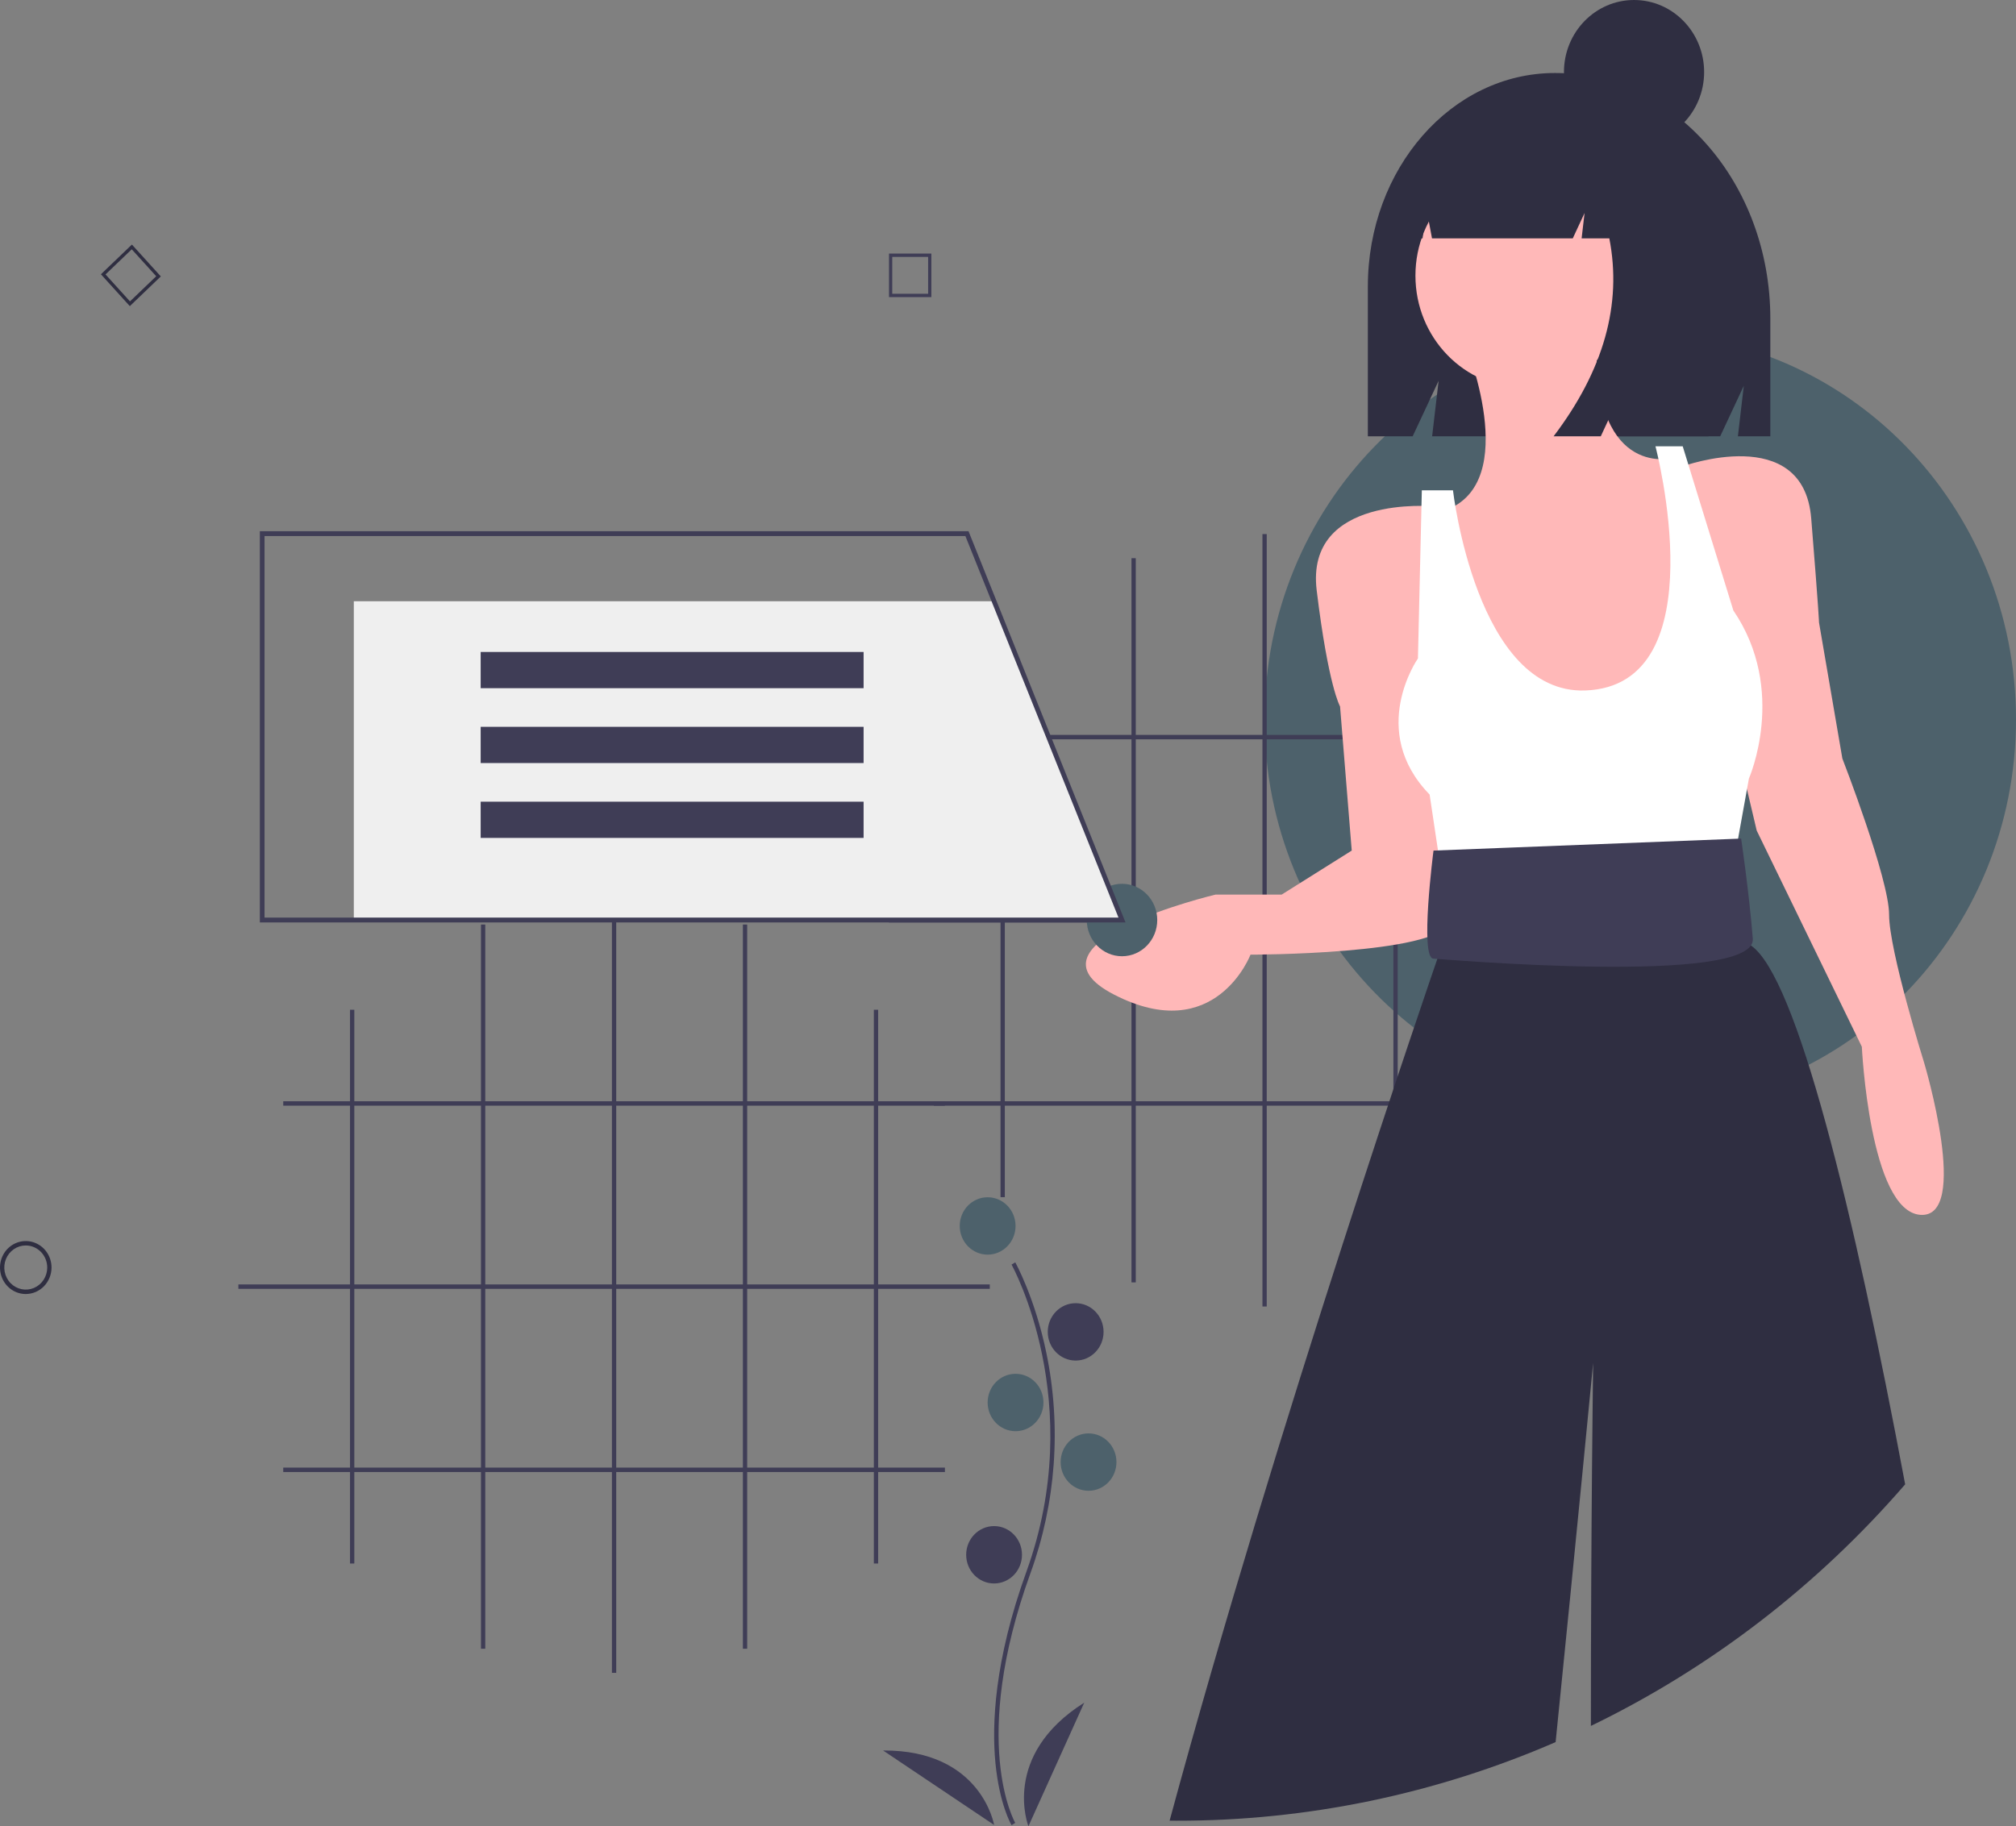 <svg width="458" height="415" viewBox="0 0 458 415" fill="none" xmlns="http://www.w3.org/2000/svg">
<rect x="0" y="0" width="458" height="415" fill="#808080" stroke="none"/>
<g clip-path="url(#clip0_910:9367)">
<path d="M229.811 414.76C229.699 414.572 227.06 410.041 226.145 400.632C225.306 391.999 225.846 377.448 233.184 357.151C247.088 318.7 229.98 287.676 229.806 287.367L230.65 286.863C230.694 286.941 235.108 294.851 237.716 307.447C241.162 324.146 239.907 341.509 234.099 357.501C220.219 395.887 230.538 414.058 230.644 414.237L229.811 414.76Z" fill="#3F3D56"/>
<path d="M224.375 285.109C227.876 285.109 230.715 282.19 230.715 278.589C230.715 274.988 227.876 272.069 224.375 272.069C220.873 272.069 218.034 274.988 218.034 278.589C218.034 282.19 220.873 285.109 224.375 285.109Z" fill="#4D616B"/>
<path d="M244.372 309.181C247.874 309.181 250.712 306.262 250.712 302.662C250.712 299.061 247.874 296.142 244.372 296.142C240.87 296.142 238.031 299.061 238.031 302.662C238.031 306.262 240.87 309.181 244.372 309.181Z" fill="#3F3D56"/>
<path d="M230.715 325.23C234.217 325.23 237.056 322.311 237.056 318.71C237.056 315.109 234.217 312.19 230.715 312.19C227.213 312.19 224.375 315.109 224.375 318.71C224.375 322.311 227.213 325.23 230.715 325.23Z" fill="#4D616B"/>
<path d="M247.298 338.77C250.8 338.77 253.639 335.851 253.639 332.251C253.639 328.65 250.8 325.731 247.298 325.731C243.796 325.731 240.958 328.65 240.958 332.251C240.958 335.851 243.796 338.77 247.298 338.77Z" fill="#4D616B"/>
<path d="M225.838 359.834C229.34 359.834 232.178 356.915 232.178 353.314C232.178 349.713 229.34 346.795 225.838 346.795C222.336 346.795 219.497 349.713 219.497 353.314C219.497 356.915 222.336 359.834 225.838 359.834Z" fill="#3F3D56"/>
<path d="M233.642 415C233.642 415 227.301 398.952 246.323 386.915L233.642 415Z" fill="#3F3D56"/>
<path d="M225.844 414.709C225.844 414.709 222.958 397.643 200.624 397.789L225.844 414.709Z" fill="#3F3D56"/>
<path d="M80.493 229.461H79.517V355.3H80.493V229.461Z" fill="#3F3D56"/>
<path d="M110.245 210.098H109.269V374.664H110.245V210.098Z" fill="#3F3D56"/>
<path d="M139.996 204.616H139.021V380.145H139.996V204.616Z" fill="#3F3D56"/>
<path d="M169.748 210.098H168.773V374.664H169.748V210.098Z" fill="#3F3D56"/>
<path d="M199.5 229.461H198.525V355.3H199.5V229.461Z" fill="#3F3D56"/>
<path d="M214.669 250.254H64.349V251.257H214.669V250.254Z" fill="#3F3D56"/>
<path d="M224.862 291.879H54.155V292.882H224.862V291.879Z" fill="#3F3D56"/>
<path d="M214.669 333.505H64.349V334.508H214.669V333.505Z" fill="#3F3D56"/>
<path d="M372.646 251.257C419.786 251.257 458 211.963 458 163.492C458 115.022 419.786 75.728 372.646 75.728C325.507 75.728 287.293 115.022 287.293 163.492C287.293 211.963 325.507 251.257 372.646 251.257Z" fill="#4D616B"/>
<path d="M228.277 146.21H227.301V272.049H228.277V146.21Z" fill="#3F3D56"/>
<path d="M258.028 126.847H257.053V291.413H258.028V126.847Z" fill="#3F3D56"/>
<path d="M287.78 121.366H286.805V296.894H287.78V121.366Z" fill="#3F3D56"/>
<path d="M317.532 126.847H316.557V291.413H317.532V126.847Z" fill="#3F3D56"/>
<path d="M347.284 146.21H346.309V272.049H347.284V146.21Z" fill="#3F3D56"/>
<path d="M362.452 167.003H212.132V168.006H362.452V167.003Z" fill="#3F3D56"/>
<path d="M372.646 208.628H201.939V209.631H372.646V208.628Z" fill="#3F3D56"/>
<path d="M362.452 250.254H212.132V251.257H362.452V250.254Z" fill="#3F3D56"/>
<path d="M353.266 16.589H353.266C329.787 16.589 310.753 38.309 310.753 65.102V99.142H320.935L326.83 86.53L325.356 99.142H390.8L396.159 87.677L394.82 99.142H402.188V72.414C402.188 41.583 380.285 16.589 353.266 16.589Z" fill="#2F2E41"/>
<path d="M332.745 77.771C332.745 77.771 346.015 109.607 328.322 115.974L346.015 176.008L376.092 174.189L384.053 154.178L382.284 124.161L379.63 104.149C379.63 104.149 361.053 108.697 362.822 75.042L332.745 77.771Z" fill="#FFB8B8"/>
<path d="M325.668 115.065C325.668 115.065 296.476 112.336 299.13 134.166C301.784 155.997 304.438 160.545 304.438 160.545L307.091 193.29L291.168 203.296H276.13C276.13 203.296 230.13 214.211 253.13 226.036C276.13 237.861 284.091 216.94 284.091 216.94C284.091 216.94 326.553 216.94 329.207 209.663C331.861 202.386 325.668 115.065 325.668 115.065Z" fill="#FFB8B8"/>
<path d="M382.284 105.969C382.284 105.969 409.707 95.963 411.476 117.793C413.246 139.624 413.246 141.443 413.246 141.443L418.553 172.37C418.553 172.37 429.169 199.658 429.169 207.844C429.169 216.03 437.13 241.499 437.13 241.499C437.13 241.499 447.746 276.974 436.246 276.064C424.746 275.155 422.976 237.861 422.976 237.861L399.092 188.742L392.015 158.726L382.284 105.969Z" fill="#FFB8B8"/>
<path d="M330.091 111.426H323.015L322.13 149.63C322.13 149.63 310.63 166.002 324.784 180.556L328.322 204.206L392.899 201.477L397.322 176.918C397.322 176.918 406.169 156.906 393.784 138.714L382.284 101.421H376.092C376.092 101.421 390.434 155.795 360.169 156.906C335.399 157.816 330.091 111.426 330.091 111.426Z" fill="white"/>
<path d="M432.818 337.306C412.873 360.379 388.585 379.055 361.423 392.206C361.414 346.689 361.936 309.718 361.936 309.718C361.936 309.718 358.18 348.785 353.41 395.882C326.16 407.711 296.875 413.786 267.295 413.746C266.769 413.746 266.242 413.746 265.715 413.736C290.053 323.815 325.555 220.755 326.536 217.911C326.543 217.892 326.55 217.872 326.555 217.851L328.696 210.509L329.609 207.385L330.564 204.11L331.862 199.656L389.361 197.841L390.971 201.557L396.438 214.21C396.915 214.352 397.368 214.571 397.779 214.857C408.129 221.843 421.176 275.164 432.818 337.306Z" fill="#2F2E41"/>
<path d="M395.553 190.562L325.668 193.29C325.668 193.29 322.479 217.85 325.668 217.85C326.553 217.85 399.092 224.217 398.207 213.302C397.323 202.386 395.553 190.562 395.553 190.562Z" fill="#3F3D56"/>
<path d="M346.418 88.189C360.145 88.189 371.274 76.746 371.274 62.631C371.274 48.516 360.145 37.073 346.418 37.073C332.69 37.073 321.562 48.516 321.562 62.631C321.562 76.746 332.69 88.189 346.418 88.189Z" fill="#FFB8B8"/>
<path d="M365.352 29.953C361.084 24.301 354.788 20.722 347.76 20.722H346.925C330.832 20.722 317.787 35.695 317.787 54.166V54.166H323.179L324.05 47.35L325.327 54.166H357.308L359.987 48.4L359.317 54.166H365.609C368.545 69.158 364.327 84.15 352.954 99.142H363.671L369.03 87.61L367.691 99.142H388.121L392.14 72.618C392.14 52.753 380.915 35.908 365.352 29.953Z" fill="#2F2E41"/>
<path d="M371.226 32.746C380.02 32.746 387.149 25.415 387.149 16.373C387.149 7.33 380.02 0 371.226 0C362.432 0 355.303 7.33 355.303 16.373C355.303 25.415 362.432 32.746 371.226 32.746Z" fill="#2F2E41"/>
<path d="M254.9 217.301C259.322 217.301 262.906 213.616 262.906 209.07C262.906 204.523 259.322 200.838 254.9 200.838C250.479 200.838 246.895 204.523 246.895 209.07C246.895 213.616 250.479 217.301 254.9 217.301Z" fill="#4D616B"/>
<path d="M254.9 209.07H80.38V136.632H225.547L254.9 209.07Z" fill="#EFEFEF"/>
<path d="M255.698 209.618H59.032V120.717H220.033L220.169 121.057L255.698 209.618ZM60.1 208.521H254.103L219.319 121.815H60.1V208.521Z" fill="#3F3D56"/>
<path d="M196.193 148.156H109.2V156.387H196.193V148.156Z" fill="#3F3D56"/>
<path d="M196.193 165.168H109.2V173.399H196.193V165.168Z" fill="#3F3D56"/>
<path d="M196.193 182.18H109.2V190.411H196.193V182.18Z" fill="#3F3D56"/>
<path d="M5.853 294.059C4.695 294.059 3.564 293.706 2.601 293.045C1.639 292.383 0.889 291.443 0.446 290.344C0.003 289.244 -0.113 288.034 0.112 286.867C0.338 285.699 0.896 284.627 1.714 283.785C2.533 282.944 3.576 282.37 4.711 282.138C5.846 281.906 7.023 282.025 8.093 282.481C9.162 282.936 10.076 283.708 10.719 284.697C11.362 285.687 11.706 286.85 11.706 288.041C11.704 289.636 11.087 291.166 9.989 292.294C8.892 293.422 7.405 294.057 5.853 294.059V294.059ZM5.853 283.026C4.888 283.026 3.945 283.32 3.143 283.871C2.341 284.422 1.716 285.205 1.347 286.122C0.978 287.038 0.881 288.046 1.069 289.019C1.257 289.992 1.722 290.886 2.404 291.587C3.086 292.288 3.955 292.766 4.901 292.959C5.847 293.153 6.828 293.054 7.719 292.674C8.611 292.294 9.372 291.652 9.908 290.827C10.444 290.002 10.73 289.033 10.73 288.041C10.729 286.711 10.214 285.436 9.3 284.496C8.386 283.556 7.146 283.027 5.853 283.026V283.026Z" fill="#2F2E41"/>
<path d="M211.593 67.521H201.965V57.621H211.593V67.521ZM202.705 66.76H210.853V58.383H202.705V66.76Z" fill="#3F3D56"/>
<path d="M29.494 69.568L22.927 62.328L29.968 55.575L36.535 62.815L29.494 69.568ZM23.974 62.365L29.531 68.491L35.488 62.777L29.931 56.651L23.974 62.365Z" fill="#2F2E41"/>
</g>
<defs>
<clipPath id="clip0_910:9367">
<rect width="458" height="415" fill="white"/>
</clipPath>
</defs>
</svg>
